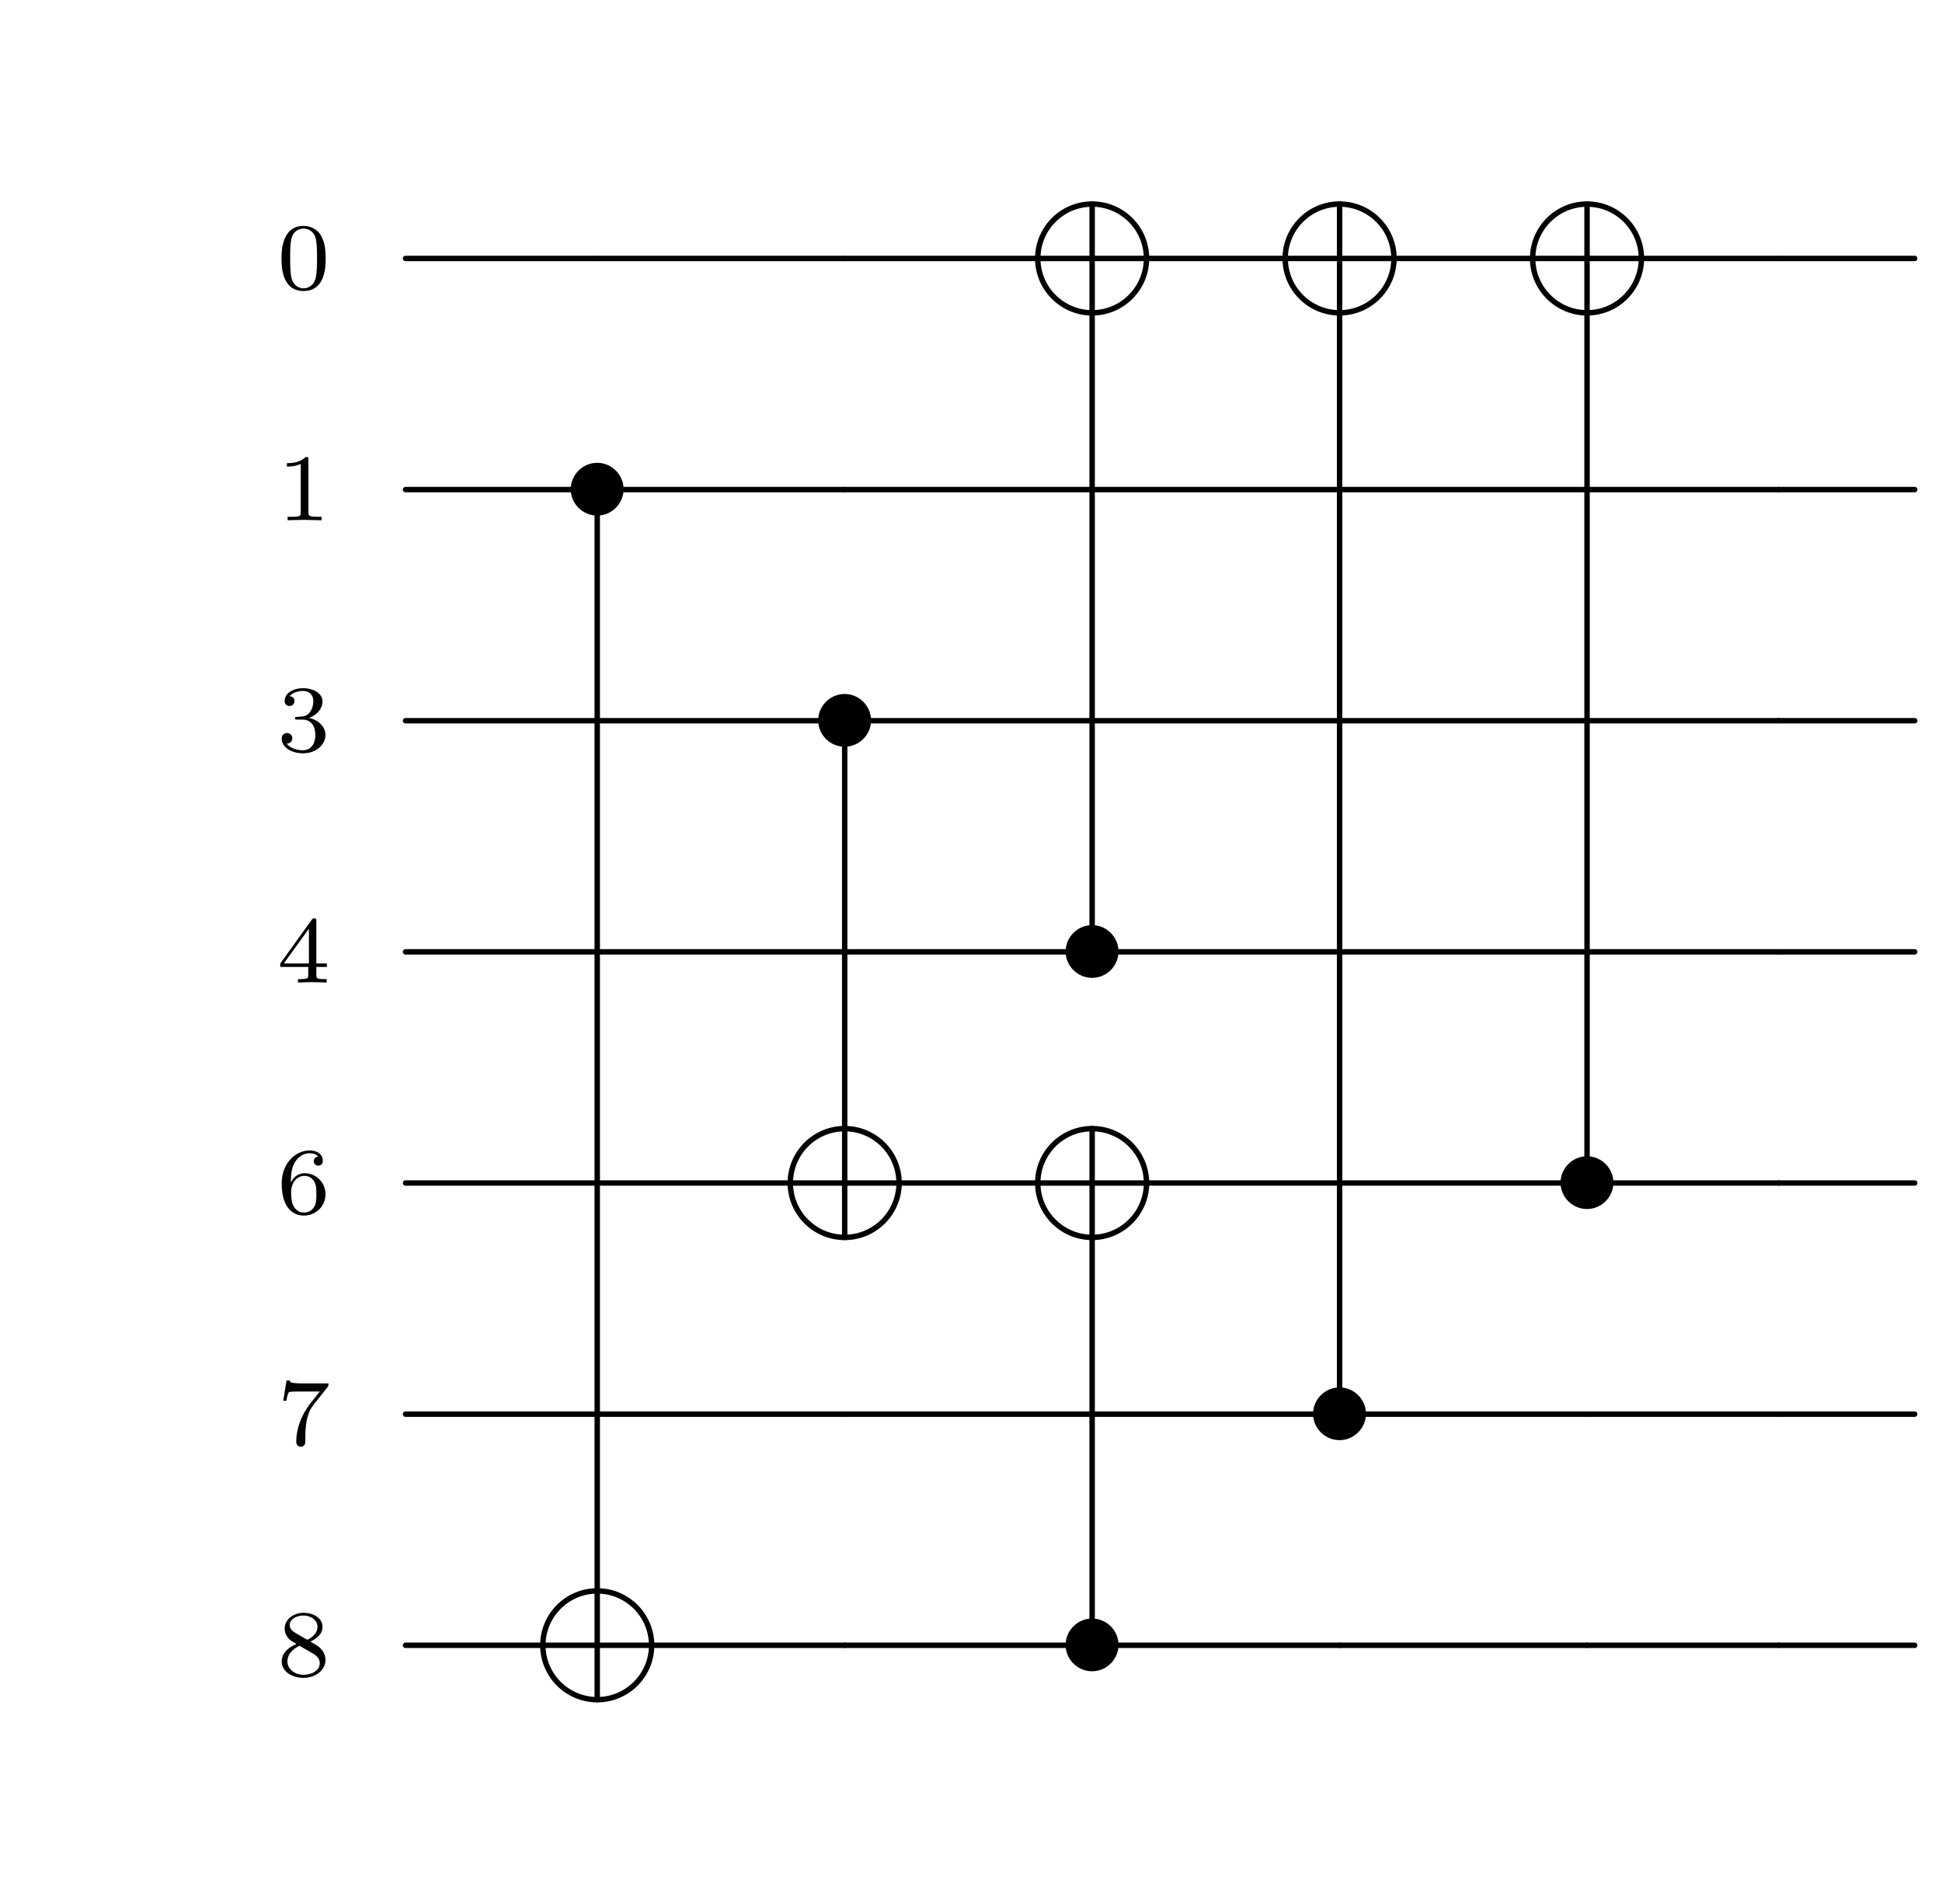 <svg xmlns="http://www.w3.org/2000/svg" xmlns:xlink="http://www.w3.org/1999/xlink" version="1.1" width="142.301" height="139.492" viewBox="0 0 142.301 139.492">
<defs>
<path id="font_1_1" d="M.516 .319C.516 .429 .503 .508 .457 .578 .426 .624 .364 .664 .284 .664 .052 .664 .052 .391 .052 .319 .052 .247 .052-.02 .284-.02 .516-.02 .516 .247 .516 .319M.284 .008C.238 .008 .177 .035 .157 .117 .143 .176 .143 .258 .143 .332 .143 .405 .143 .481 .158 .536 .179 .615 .243 .636 .284 .636 .338 .636 .39 .603 .408 .545 .424 .491 .425 .419 .425 .332 .425 .258 .425 .184 .412 .121 .392 .03 .324 .008 .284 .008Z"/>
<path id="font_1_2" d="M.335 .636C.335 .663 .333 .664 .305 .664 .241 .601 .15 .6 .109 .6V.564C.133 .564 .199 .564 .254 .592V.082C.254 .049 .254 .036 .154 .036H.116V0C.134 .001 .257 .004 .294 .004 .325 .004 .451 .001 .473 0V.036H.435C.335 .036 .335 .049 .335 .082V.636Z"/>
<path id="font_2_1" d="M.444 .25C.444 .357 .355 .444 .25 .444 .142 .444 .055 .355 .055 .25 .055 .144 .142 .056 .25 .056 .355 .056 .444 .143 .444 .25Z"/>
<path id="font_1_3" d="M.273 .334C.351 .334 .407 .28 .407 .173 .407 .049 .335 .012 .277 .012 .237 .012 .149 .023 .107 .082 .154 .084 .165 .117 .165 .138 .165 .17 .141 .193 .11 .193 .082 .193 .054 .176 .054 .135 .054 .041 .158-.02 .279-.02 .418-.02 .514 .073 .514 .173 .514 .251 .45 .329 .34 .352 .445 .39 .483 .465 .483 .526 .483 .605 .392 .664 .281 .664 .17 .664 .085 .61 .085 .53 .085 .496 .107 .477 .137 .477 .168 .477 .188 .5 .188 .528 .188 .557 .168 .578 .137 .58 .172 .624 .241 .635 .278 .635 .323 .635 .386 .613 .386 .526 .386 .484 .372 .438 .346 .407 .313 .369 .285 .367 .235 .364 .21 .362 .208 .362 .203 .361 .201 .361 .193 .359 .193 .348 .193 .334 .202 .334 .219 .334H.273Z"/>
<path id="font_1_4" d="M.529 .164V.2H.418V.646C.418 .667 .418 .674 .396 .674 .384 .674 .38 .674 .37 .66L.039 .2V.164H.333V.082C.333 .048 .333 .036 .252 .036H.225V0C.275 .002 .339 .004 .375 .004 .412 .004 .476 .002 .526 0V.036H.499C.418 .036 .418 .048 .418 .082V.164H.529M.34 .566V.2H.076L.34 .566Z"/>
<path id="font_1_5" d="M.15 .327C.15 .409 .157 .483 .195 .544 .229 .598 .283 .635 .347 .635 .377 .635 .417 .627 .437 .6 .412 .598 .391 .581 .391 .552 .391 .527 .408 .505 .438 .505 .468 .505 .486 .525 .486 .554 .486 .612 .444 .664 .345 .664 .201 .664 .054 .532 .054 .317 .054 .058 .176-.02 .286-.02 .408-.02 .514 .073 .514 .204 .514 .331 .413 .425 .296 .425 .216 .425 .172 .372 .15 .327M.286 .012C.236 .012 .197 .041 .176 .085 .161 .115 .153 .165 .153 .225 .153 .322 .211 .397 .291 .397 .337 .397 .368 .379 .393 .342 .417 .304 .418 .262 .418 .204 .418 .147 .418 .105 .391 .066 .367 .031 .335 .012 .286 .012Z"/>
<path id="font_1_6" d="M.535 .605C.545 .617 .545 .619 .545 .645H.283C.243 .645 .232 .646 .196 .648 .144 .652 .142 .659 .139 .676H.105L.07 .463H.104C.106 .478 .116 .544 .132 .554 .14 .56 .221 .56 .236 .56H.454C.422 .518 .371 .456 .35 .428 .219 .255 .207 .096 .207 .037 .207 .026 .207-.02 .254-.02 .302-.02 .302 .025 .302 .038V.078C.302 .272 .342 .361 .385 .416L.535 .605Z"/>
<path id="font_1_7" d="M.355 .361C.433 .399 .483 .446 .483 .515 .483 .612 .382 .664 .285 .664 .175 .664 .085 .592 .085 .497 .085 .45 .107 .416 .125 .396 .143 .375 .15 .371 .209 .336 .153 .312 .054 .258 .054 .153 .054 .042 .169-.02 .283-.02 .41-.02 .514 .061 .514 .169 .514 .235 .475 .291 .417 .325 .404 .333 .369 .353 .355 .361M.192 .456C.166 .471 .138 .498 .138 .535 .138 .598 .211 .635 .283 .635 .361 .635 .43 .586 .43 .515 .43 .426 .326 .381 .324 .381 .322 .381 .32 .382 .313 .386L.192 .456M.241 .317 .378 .238C.404 .223 .454 .193 .454 .134 .454 .059 .371 .012 .285 .012 .193 .012 .114 .071 .114 .153 .114 .227 .169 .284 .241 .317Z"/>
</defs>
<use data-text="0" xlink:href="#font_1_1" transform="matrix(6.974,0,0,-6.974,20.265,21.184)"/>
<path transform="matrix(1,0,0,-1,12.537,2)" stroke-width=".398" stroke-linecap="round" stroke-linejoin="round" fill="none" stroke="#000000" d="M31.226-16.936H17.179"/>
<path transform="matrix(1,0,0,-1,12.537,2)" stroke-width=".398" stroke-linecap="round" stroke-linejoin="round" fill="none" stroke="#000000" d="M49.358-16.936H31.226"/>
<path transform="matrix(1,0,0,-1,80.027,18.937)" stroke-width=".398" stroke-linecap="round" stroke-linejoin="round" fill="none" stroke="#000000" d="M-3.885 0H3.885"/>
<path transform="matrix(1,0,0,-1,80.027,18.937)" stroke-width=".398" stroke-linecap="round" stroke-linejoin="round" fill="none" stroke="#000000" d="M0-3.885V3.885"/>
<path transform="matrix(1,0,0,-1,80.027,18.937)" stroke-width=".398" stroke-linecap="round" stroke-linejoin="round" fill="none" stroke="#000000" d="M0 3.985C-2.199 3.985-3.985 2.199-3.985 0"/>
<path transform="matrix(1,0,0,-1,80.027,18.937)" stroke-width=".398" stroke-linecap="round" stroke-linejoin="round" fill="none" stroke="#000000" d="M-3.985 0C-3.985-2.199-2.199-3.985 0-3.985"/>
<path transform="matrix(1,0,0,-1,80.027,18.937)" stroke-width=".398" stroke-linecap="round" stroke-linejoin="round" fill="none" stroke="#000000" d="M0-3.985C2.199-3.985 3.985-2.199 3.985 0"/>
<path transform="matrix(1,0,0,-1,80.027,18.937)" stroke-width=".398" stroke-linecap="round" stroke-linejoin="round" fill="none" stroke="#000000" d="M3.985 0C3.985 2.199 2.199 3.985 0 3.985"/>
<path transform="matrix(1,0,0,-1,12.537,2)" stroke-width=".398" stroke-linecap="round" stroke-linejoin="round" fill="none" stroke="#000000" d="M63.405-16.936H49.358"/>
<path transform="matrix(1,0,0,-1,98.159,18.937)" stroke-width=".398" stroke-linecap="round" stroke-linejoin="round" fill="none" stroke="#000000" d="M-3.885 0H3.885"/>
<path transform="matrix(1,0,0,-1,98.159,18.937)" stroke-width=".398" stroke-linecap="round" stroke-linejoin="round" fill="none" stroke="#000000" d="M0-3.885V3.885"/>
<path transform="matrix(1,0,0,-1,98.159,18.937)" stroke-width=".398" stroke-linecap="round" stroke-linejoin="round" fill="none" stroke="#000000" d="M0 3.985C-2.199 3.985-3.985 2.199-3.985 0"/>
<path transform="matrix(1,0,0,-1,98.159,18.937)" stroke-width=".398" stroke-linecap="round" stroke-linejoin="round" fill="none" stroke="#000000" d="M-3.985 0C-3.985-2.199-2.199-3.985 0-3.985"/>
<path transform="matrix(1,0,0,-1,98.159,18.937)" stroke-width=".398" stroke-linecap="round" stroke-linejoin="round" fill="none" stroke="#000000" d="M0-3.985C2.199-3.985 3.985-2.199 3.985 0"/>
<path transform="matrix(1,0,0,-1,98.159,18.937)" stroke-width=".398" stroke-linecap="round" stroke-linejoin="round" fill="none" stroke="#000000" d="M3.985 0C3.985 2.199 2.199 3.985 0 3.985"/>
<path transform="matrix(1,0,0,-1,12.537,2)" stroke-width=".398" stroke-linecap="round" stroke-linejoin="round" fill="none" stroke="#000000" d="M81.537-16.936H71.575"/>
<path transform="matrix(1,0,0,-1,116.291,18.937)" stroke-width=".398" stroke-linecap="round" stroke-linejoin="round" fill="none" stroke="#000000" d="M-3.885 0H3.885"/>
<path transform="matrix(1,0,0,-1,116.291,18.937)" stroke-width=".398" stroke-linecap="round" stroke-linejoin="round" fill="none" stroke="#000000" d="M0-3.885V3.885"/>
<path transform="matrix(1,0,0,-1,116.291,18.937)" stroke-width=".398" stroke-linecap="round" stroke-linejoin="round" fill="none" stroke="#000000" d="M0 3.985C-2.199 3.985-3.985 2.199-3.985 0"/>
<path transform="matrix(1,0,0,-1,116.291,18.937)" stroke-width=".398" stroke-linecap="round" stroke-linejoin="round" fill="none" stroke="#000000" d="M-3.985 0C-3.985-2.199-2.199-3.985 0-3.985"/>
<path transform="matrix(1,0,0,-1,116.291,18.937)" stroke-width=".398" stroke-linecap="round" stroke-linejoin="round" fill="none" stroke="#000000" d="M0-3.985C2.199-3.985 3.985-2.199 3.985 0"/>
<path transform="matrix(1,0,0,-1,116.291,18.937)" stroke-width=".398" stroke-linecap="round" stroke-linejoin="round" fill="none" stroke="#000000" d="M3.985 0C3.985 2.199 2.199 3.985 0 3.985"/>
<path transform="matrix(1,0,0,-1,12.537,2)" stroke-width=".398" stroke-linecap="round" stroke-linejoin="round" fill="none" stroke="#000000" d="M99.669-16.936H89.706"/>
<path transform="matrix(1,0,0,-1,12.537,2)" stroke-width=".398" stroke-linecap="round" stroke-linejoin="round" fill="none" stroke="#000000" d="M117.801-16.936H107.838"/>
<path transform="matrix(1,0,0,-1,12.537,2)" stroke-width=".398" stroke-linecap="round" stroke-linejoin="round" fill="none" stroke="#000000" d="M127.764-16.936H117.801"/>
<use data-text="1" xlink:href="#font_1_2" transform="matrix(6.974,0,0,-6.974,20.265,38.12)"/>
<use data-text="&#x2022;" xlink:href="#font_2_1" transform="matrix(9.963,0,0,-9.963,41.272,38.336)"/>
<path transform="matrix(1,0,0,-1,12.537,2)" stroke-width=".398" stroke-linecap="round" stroke-linejoin="round" fill="none" stroke="#000000" d="M31.226-35.229V-114.471"/>
<path transform="matrix(1,0,0,-1,12.537,2)" stroke-width=".398" stroke-linecap="round" stroke-linejoin="round" fill="none" stroke="#000000" d="M30.008-33.873H17.179"/>
<path transform="matrix(1,0,0,-1,12.537,2)" stroke-width=".398" stroke-linecap="round" stroke-linejoin="round" fill="none" stroke="#000000" d="M49.358-33.873H32.444"/>
<path transform="matrix(1,0,0,-1,12.537,2)" stroke-width=".398" stroke-linecap="round" stroke-linejoin="round" fill="none" stroke="#000000" d="M67.49-33.873H49.358"/>
<path transform="matrix(1,0,0,-1,12.537,2)" stroke-width=".398" stroke-linecap="round" stroke-linejoin="round" fill="none" stroke="#000000" d="M85.622-33.873H67.49"/>
<path transform="matrix(1,0,0,-1,12.537,2)" stroke-width=".398" stroke-linecap="round" stroke-linejoin="round" fill="none" stroke="#000000" d="M103.754-33.873H85.622"/>
<path transform="matrix(1,0,0,-1,12.537,2)" stroke-width=".398" stroke-linecap="round" stroke-linejoin="round" fill="none" stroke="#000000" d="M117.801-33.873H103.754"/>
<path transform="matrix(1,0,0,-1,12.537,2)" stroke-width=".398" stroke-linecap="round" stroke-linejoin="round" fill="none" stroke="#000000" d="M127.764-33.873H117.801"/>
<use data-text="3" xlink:href="#font_1_3" transform="matrix(6.974,0,0,-6.974,20.265,55.057)"/>
<path transform="matrix(1,0,0,-1,12.537,2)" stroke-width=".398" stroke-linecap="round" stroke-linejoin="round" fill="none" stroke="#000000" d="M31.226-50.809H17.179"/>
<use data-text="&#x2022;" xlink:href="#font_2_1" transform="matrix(9.963,0,0,-9.963,59.404,55.273)"/>
<path transform="matrix(1,0,0,-1,12.537,2)" stroke-width=".398" stroke-linecap="round" stroke-linejoin="round" fill="none" stroke="#000000" d="M49.358-52.165V-80.598"/>
<path transform="matrix(1,0,0,-1,12.537,2)" stroke-width=".398" stroke-linecap="round" stroke-linejoin="round" fill="none" stroke="#000000" d="M48.14-50.809H31.226"/>
<path transform="matrix(1,0,0,-1,12.537,2)" stroke-width=".398" stroke-linecap="round" stroke-linejoin="round" fill="none" stroke="#000000" d="M67.49-50.809H50.576"/>
<path transform="matrix(1,0,0,-1,12.537,2)" stroke-width=".398" stroke-linecap="round" stroke-linejoin="round" fill="none" stroke="#000000" d="M85.622-50.809H67.49"/>
<path transform="matrix(1,0,0,-1,12.537,2)" stroke-width=".398" stroke-linecap="round" stroke-linejoin="round" fill="none" stroke="#000000" d="M103.754-50.809H85.622"/>
<path transform="matrix(1,0,0,-1,12.537,2)" stroke-width=".398" stroke-linecap="round" stroke-linejoin="round" fill="none" stroke="#000000" d="M117.801-50.809H103.754"/>
<path transform="matrix(1,0,0,-1,12.537,2)" stroke-width=".398" stroke-linecap="round" stroke-linejoin="round" fill="none" stroke="#000000" d="M127.764-50.809H117.801"/>
<use data-text="4" xlink:href="#font_1_4" transform="matrix(6.974,0,0,-6.974,20.265,71.993)"/>
<path transform="matrix(1,0,0,-1,12.537,2)" stroke-width=".398" stroke-linecap="round" stroke-linejoin="round" fill="none" stroke="#000000" d="M31.226-67.746H17.179"/>
<path transform="matrix(1,0,0,-1,12.537,2)" stroke-width=".398" stroke-linecap="round" stroke-linejoin="round" fill="none" stroke="#000000" d="M49.358-67.746H31.226"/>
<use data-text="&#x2022;" xlink:href="#font_2_1" transform="matrix(9.963,0,0,-9.963,77.536,72.209)"/>
<path transform="matrix(1,0,0,-1,12.537,2)" stroke-width=".398" stroke-linecap="round" stroke-linejoin="round" fill="none" stroke="#000000" d="M67.49-66.666V-21.021"/>
<path transform="matrix(1,0,0,-1,12.537,2)" stroke-width=".398" stroke-linecap="round" stroke-linejoin="round" fill="none" stroke="#000000" d="M66.272-67.746H49.358"/>
<path transform="matrix(1,0,0,-1,12.537,2)" stroke-width=".398" stroke-linecap="round" stroke-linejoin="round" fill="none" stroke="#000000" d="M85.622-67.746H68.708"/>
<path transform="matrix(1,0,0,-1,12.537,2)" stroke-width=".398" stroke-linecap="round" stroke-linejoin="round" fill="none" stroke="#000000" d="M103.754-67.746H85.622"/>
<path transform="matrix(1,0,0,-1,12.537,2)" stroke-width=".398" stroke-linecap="round" stroke-linejoin="round" fill="none" stroke="#000000" d="M117.801-67.746H103.754"/>
<path transform="matrix(1,0,0,-1,12.537,2)" stroke-width=".398" stroke-linecap="round" stroke-linejoin="round" fill="none" stroke="#000000" d="M127.764-67.746H117.801"/>
<use data-text="6" xlink:href="#font_1_5" transform="matrix(6.974,0,0,-6.974,20.265,88.93)"/>
<path transform="matrix(1,0,0,-1,12.537,2)" stroke-width=".398" stroke-linecap="round" stroke-linejoin="round" fill="none" stroke="#000000" d="M31.226-84.682H17.179"/>
<path transform="matrix(1,0,0,-1,61.895,86.683)" stroke-width=".398" stroke-linecap="round" stroke-linejoin="round" fill="none" stroke="#000000" d="M-3.885 0H3.885"/>
<path transform="matrix(1,0,0,-1,61.895,86.683)" stroke-width=".398" stroke-linecap="round" stroke-linejoin="round" fill="none" stroke="#000000" d="M0-3.885V3.885"/>
<path transform="matrix(1,0,0,-1,61.895,86.683)" stroke-width=".398" stroke-linecap="round" stroke-linejoin="round" fill="none" stroke="#000000" d="M0 3.985C-2.199 3.985-3.985 2.199-3.985 0"/>
<path transform="matrix(1,0,0,-1,61.895,86.683)" stroke-width=".398" stroke-linecap="round" stroke-linejoin="round" fill="none" stroke="#000000" d="M-3.985 0C-3.985-2.199-2.199-3.985 0-3.985"/>
<path transform="matrix(1,0,0,-1,61.895,86.683)" stroke-width=".398" stroke-linecap="round" stroke-linejoin="round" fill="none" stroke="#000000" d="M0-3.985C2.199-3.985 3.985-2.199 3.985 0"/>
<path transform="matrix(1,0,0,-1,61.895,86.683)" stroke-width=".398" stroke-linecap="round" stroke-linejoin="round" fill="none" stroke="#000000" d="M3.985 0C3.985 2.199 2.199 3.985 0 3.985"/>
<path transform="matrix(1,0,0,-1,12.537,2)" stroke-width=".398" stroke-linecap="round" stroke-linejoin="round" fill="none" stroke="#000000" d="M45.273-84.682H31.226"/>
<path transform="matrix(1,0,0,-1,80.027,86.683)" stroke-width=".398" stroke-linecap="round" stroke-linejoin="round" fill="none" stroke="#000000" d="M-3.885 0H3.885"/>
<path transform="matrix(1,0,0,-1,80.027,86.683)" stroke-width=".398" stroke-linecap="round" stroke-linejoin="round" fill="none" stroke="#000000" d="M0-3.885V3.885"/>
<path transform="matrix(1,0,0,-1,80.027,86.683)" stroke-width=".398" stroke-linecap="round" stroke-linejoin="round" fill="none" stroke="#000000" d="M0 3.985C-2.199 3.985-3.985 2.199-3.985 0"/>
<path transform="matrix(1,0,0,-1,80.027,86.683)" stroke-width=".398" stroke-linecap="round" stroke-linejoin="round" fill="none" stroke="#000000" d="M-3.985 0C-3.985-2.199-2.199-3.985 0-3.985"/>
<path transform="matrix(1,0,0,-1,80.027,86.683)" stroke-width=".398" stroke-linecap="round" stroke-linejoin="round" fill="none" stroke="#000000" d="M0-3.985C2.199-3.985 3.985-2.199 3.985 0"/>
<path transform="matrix(1,0,0,-1,80.027,86.683)" stroke-width=".398" stroke-linecap="round" stroke-linejoin="round" fill="none" stroke="#000000" d="M3.985 0C3.985 2.199 2.199 3.985 0 3.985"/>
<path transform="matrix(1,0,0,-1,12.537,2)" stroke-width=".398" stroke-linecap="round" stroke-linejoin="round" fill="none" stroke="#000000" d="M63.405-84.682H53.443"/>
<path transform="matrix(1,0,0,-1,12.537,2)" stroke-width=".398" stroke-linecap="round" stroke-linejoin="round" fill="none" stroke="#000000" d="M85.622-84.682H71.575"/>
<use data-text="&#x2022;" xlink:href="#font_2_1" transform="matrix(9.963,0,0,-9.963,113.8,89.146)"/>
<path transform="matrix(1,0,0,-1,12.537,2)" stroke-width=".398" stroke-linecap="round" stroke-linejoin="round" fill="none" stroke="#000000" d="M103.754-83.603V-21.021"/>
<path transform="matrix(1,0,0,-1,12.537,2)" stroke-width=".398" stroke-linecap="round" stroke-linejoin="round" fill="none" stroke="#000000" d="M102.536-84.682H85.622"/>
<path transform="matrix(1,0,0,-1,12.537,2)" stroke-width=".398" stroke-linecap="round" stroke-linejoin="round" fill="none" stroke="#000000" d="M117.801-84.682H104.971"/>
<path transform="matrix(1,0,0,-1,12.537,2)" stroke-width=".398" stroke-linecap="round" stroke-linejoin="round" fill="none" stroke="#000000" d="M127.764-84.682H117.801"/>
<use data-text="7" xlink:href="#font_1_6" transform="matrix(6.974,0,0,-6.974,20.265,105.866)"/>
<path transform="matrix(1,0,0,-1,12.537,2)" stroke-width=".398" stroke-linecap="round" stroke-linejoin="round" fill="none" stroke="#000000" d="M31.226-101.619H17.179"/>
<path transform="matrix(1,0,0,-1,12.537,2)" stroke-width=".398" stroke-linecap="round" stroke-linejoin="round" fill="none" stroke="#000000" d="M49.358-101.619H31.226"/>
<path transform="matrix(1,0,0,-1,12.537,2)" stroke-width=".398" stroke-linecap="round" stroke-linejoin="round" fill="none" stroke="#000000" d="M67.49-101.619H49.358"/>
<use data-text="&#x2022;" xlink:href="#font_2_1" transform="matrix(9.963,0,0,-9.963,95.668,106.082)"/>
<path transform="matrix(1,0,0,-1,12.537,2)" stroke-width=".398" stroke-linecap="round" stroke-linejoin="round" fill="none" stroke="#000000" d="M85.622-100.539V-21.021"/>
<path transform="matrix(1,0,0,-1,12.537,2)" stroke-width=".398" stroke-linecap="round" stroke-linejoin="round" fill="none" stroke="#000000" d="M84.404-101.619H67.49"/>
<path transform="matrix(1,0,0,-1,12.537,2)" stroke-width=".398" stroke-linecap="round" stroke-linejoin="round" fill="none" stroke="#000000" d="M103.754-101.619H86.839"/>
<path transform="matrix(1,0,0,-1,12.537,2)" stroke-width=".398" stroke-linecap="round" stroke-linejoin="round" fill="none" stroke="#000000" d="M117.801-101.619H103.754"/>
<path transform="matrix(1,0,0,-1,12.537,2)" stroke-width=".398" stroke-linecap="round" stroke-linejoin="round" fill="none" stroke="#000000" d="M127.764-101.619H117.801"/>
<use data-text="8" xlink:href="#font_1_7" transform="matrix(6.974,0,0,-6.974,20.265,122.803)"/>
<path transform="matrix(1,0,0,-1,43.763,120.556)" stroke-width=".398" stroke-linecap="round" stroke-linejoin="round" fill="none" stroke="#000000" d="M-3.885 0H3.885"/>
<path transform="matrix(1,0,0,-1,43.763,120.556)" stroke-width=".398" stroke-linecap="round" stroke-linejoin="round" fill="none" stroke="#000000" d="M0-3.885V3.885"/>
<path transform="matrix(1,0,0,-1,43.763,120.556)" stroke-width=".398" stroke-linecap="round" stroke-linejoin="round" fill="none" stroke="#000000" d="M0 3.985C-2.199 3.985-3.985 2.199-3.985 0"/>
<path transform="matrix(1,0,0,-1,43.763,120.556)" stroke-width=".398" stroke-linecap="round" stroke-linejoin="round" fill="none" stroke="#000000" d="M-3.985 0C-3.985-2.199-2.199-3.985 0-3.985"/>
<path transform="matrix(1,0,0,-1,43.763,120.556)" stroke-width=".398" stroke-linecap="round" stroke-linejoin="round" fill="none" stroke="#000000" d="M0-3.985C2.199-3.985 3.985-2.199 3.985 0"/>
<path transform="matrix(1,0,0,-1,43.763,120.556)" stroke-width=".398" stroke-linecap="round" stroke-linejoin="round" fill="none" stroke="#000000" d="M3.985 0C3.985 2.199 2.199 3.985 0 3.985"/>
<path transform="matrix(1,0,0,-1,12.537,2)" stroke-width=".398" stroke-linecap="round" stroke-linejoin="round" fill="none" stroke="#000000" d="M27.141-118.555H17.179"/>
<path transform="matrix(1,0,0,-1,12.537,2)" stroke-width=".398" stroke-linecap="round" stroke-linejoin="round" fill="none" stroke="#000000" d="M49.358-118.555H35.311"/>
<use data-text="&#x2022;" xlink:href="#font_2_1" transform="matrix(9.963,0,0,-9.963,77.536,123.018)"/>
<path transform="matrix(1,0,0,-1,12.537,2)" stroke-width=".398" stroke-linecap="round" stroke-linejoin="round" fill="none" stroke="#000000" d="M67.49-117.475V-88.767"/>
<path transform="matrix(1,0,0,-1,12.537,2)" stroke-width=".398" stroke-linecap="round" stroke-linejoin="round" fill="none" stroke="#000000" d="M66.272-118.555H49.358"/>
<path transform="matrix(1,0,0,-1,12.537,2)" stroke-width=".398" stroke-linecap="round" stroke-linejoin="round" fill="none" stroke="#000000" d="M85.622-118.555H68.708"/>
<path transform="matrix(1,0,0,-1,12.537,2)" stroke-width=".398" stroke-linecap="round" stroke-linejoin="round" fill="none" stroke="#000000" d="M103.754-118.555H85.622"/>
<path transform="matrix(1,0,0,-1,12.537,2)" stroke-width=".398" stroke-linecap="round" stroke-linejoin="round" fill="none" stroke="#000000" d="M117.801-118.555H103.754"/>
<path transform="matrix(1,0,0,-1,12.537,2)" stroke-width=".398" stroke-linecap="round" stroke-linejoin="round" fill="none" stroke="#000000" d="M127.764-118.555H117.801"/>
</svg>
